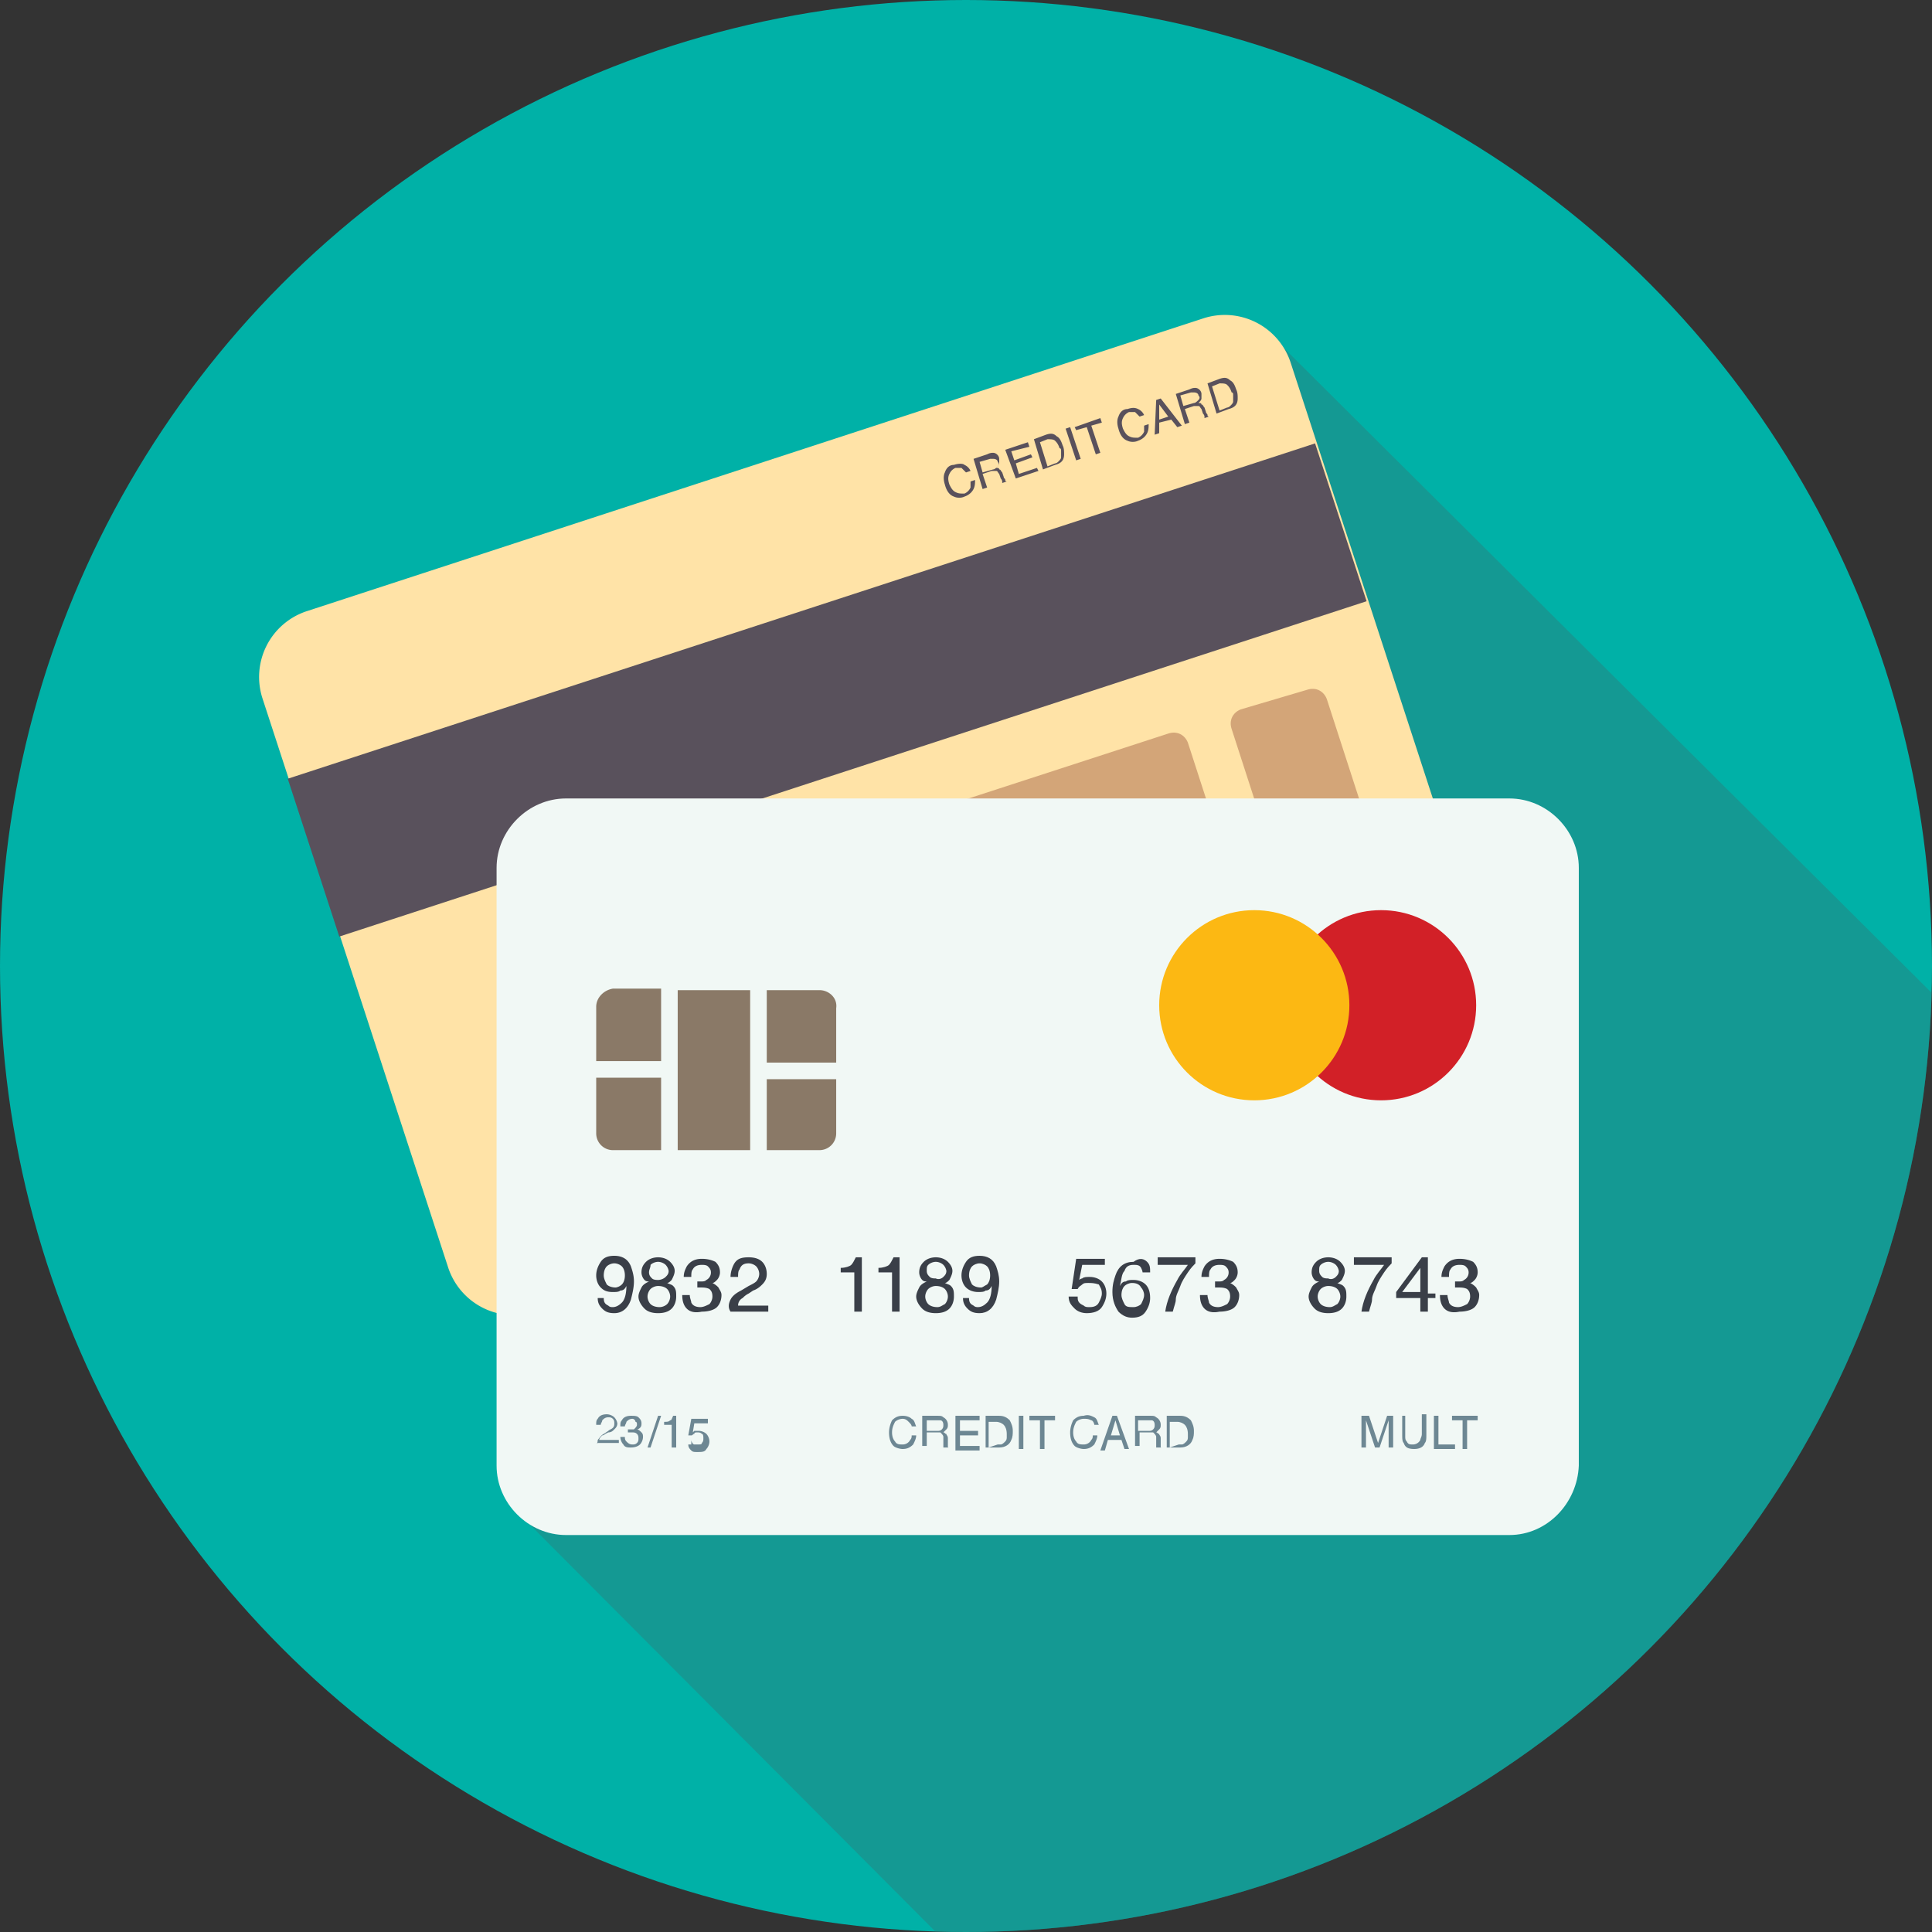 <svg xmlns="http://www.w3.org/2000/svg" xmlns:xlink="http://www.w3.org/1999/xlink" height="48" width="48"><rect width="100%" height="100%" fill="#333333" stroke="none"/><g transform="scale(.375)"><circle cx="64" cy="64" r="64" fill="#00b1a7"/><defs><circle cx="64" cy="64" id="A" r="64"/><path id="B" d="M45.5 86.7c-.2-.2-.3-.5-.3-.9h.5c0 .2.1.4.1.5.1.2.3.3.6.3.2 0 .4-.1.6-.2.1-.1.2-.3.2-.5 0-.3-.1-.4-.2-.5-.2-.1-.4-.1-.6-.1h-.2v-.4h.2c.2 0 .3 0 .4-.1a.55.55 0 0 0 .3-.5c0-.2-.1-.3-.2-.4s-.3-.1-.4-.1c-.3 0-.5.1-.6.3-.1.1-.1.3-.1.5h-.5c0-.3.1-.5.2-.7.2-.3.5-.5 1-.5.4 0 .7.1.9.2.2.2.3.4.3.7 0 .2-.1.4-.2.5s-.2.2-.3.2a1.38 1.38 0 0 1 .4.3c.1.2.2.3.2.5 0 .3-.1.6-.3.8s-.6.3-1 .3c-.5.1-.8 0-1-.2z"/><path id="C" d="M55.7 84.3V84c.3 0 .6-.1.7-.2s.2-.3.3-.5h.4v3.6h-.5v-2.6z"/><path id="D" d="M61.1 84.8c-.1-.1-.2-.3-.2-.5 0-.3.1-.5.3-.7s.5-.3.8-.3.6.1.8.3.3.4.3.6-.1.4-.2.6c-.1.1-.2.2-.3.2.2.1.3.1.4.2.2.2.2.4.2.7s-.1.6-.3.8-.5.3-.9.3-.7-.1-.9-.3-.4-.5-.4-.8c0-.2.1-.4.2-.6s.3-.3.5-.4c-.1 0-.2 0-.3-.1zm1.5 1.6c.1-.1.2-.3.2-.5s-.1-.4-.2-.5-.3-.2-.6-.2c-.2 0-.4.1-.5.2s-.2.3-.2.5.1.4.2.5.3.2.6.2c.2 0 .3-.1.5-.2zm-.1-1.8c.1-.1.2-.2.2-.4a.76.76 0 0 0-.2-.4c-.1-.1-.3-.2-.5-.2s-.4.1-.5.2-.1.2-.1.4.1.3.2.4.3.1.4.1c.2.1.4 0 .5-.1z"/><path id="E" d="M79.2 83.3v.4c-.1.1-.3.3-.5.6s-.4.6-.5.9-.3.6-.3.9c0 .2-.1.4-.2.8h-.5c.1-.7.4-1.4.8-2.1.2-.4.5-.7.7-1h-2v-.5z"/><path id="F" d="M65.3 93.8h.9c.3 0 .5.1.7.3.1.2.2.4.2.7 0 .2 0 .4-.1.6-.1.3-.4.5-.8.5h-.9zm.8 1.9h.2c.1 0 .2-.1.3-.2s.1-.2.1-.3V95c0-.3-.1-.5-.2-.6s-.3-.2-.5-.2h-.5v1.7z"/></defs><clipPath id="G"><use xlink:href="#A"/></clipPath><g clip-path="url(#G)"><path d="M128 65.8L84.3 22.3 34 99.9 62 128h66z" opacity=".35" fill="#3b6d6d"/></g><path d="M94.8 67.6L35.5 86.9a4.59 4.59 0 0 1-5.8-2.9L17.4 46.3a4.59 4.59 0 0 1 2.9-5.8l59.4-19.4a4.59 4.59 0 0 1 5.8 2.9l12.3 37.7c.8 2.5-.6 5.1-3 5.9z" fill="#ffe3a7"/><path d="M19.064 51.593l68.063-22.217 3.413 10.457L22.478 62.05z" fill="#59515c"/><path d="M85.2 56.1l4.4-1.4c.5-.2.8-.7.6-1.3l-2.3-7.1c-.2-.5-.7-.8-1.3-.6L82.2 47c-.5.2-.8.7-.6 1.3l2.3 7.1c.2.5.7.8 1.3.7zm-29.1 9.4l24.3-7.9c.5-.2.8-.7.6-1.3l-2.3-7.1c-.2-.5-.7-.8-1.3-.6l-24.3 7.9c-.5.2-.8.7-.6 1.3l2.3 7.1c.2.5.8.8 1.3.6z" opacity=".46" fill="#a05b41"/><path d="M100 101.7H37.5c-2.5 0-4.6-2.1-4.6-4.6V57.5c0-2.5 2.1-4.6 4.6-4.6H100c2.5 0 4.6 2.1 4.6 4.6v39.6c-.1 2.5-2.1 4.6-4.6 4.6z" fill="#f1f8f5"/><circle cx="91.5" cy="66.6" r="6.3" fill="#d22027"/><circle cx="83.1" cy="66.6" r="6.3" fill="#fcb813"/><g fill="#3a3f48"><path d="M40 86c0 .3.1.4.3.5.1.1.2.1.3.1.2 0 .4-.1.6-.3s.3-.6.3-1.1c-.1.2-.2.3-.4.3-.1.1-.3.1-.5.1-.4 0-.6-.1-.8-.3s-.3-.5-.3-.8.1-.6.3-.9.5-.4.9-.4c.5 0 .9.2 1.1.7.1.3.2.6.2 1s-.1.8-.2 1.2c-.2.6-.6.9-1.1.9-.4 0-.6-.1-.8-.3s-.3-.4-.3-.7zm1.2-.9c.1-.1.2-.3.2-.6s-.1-.5-.2-.6-.3-.2-.5-.2-.4.1-.5.2-.2.3-.2.6c0 .2.1.4.2.6.1.1.3.2.6.2a.76.76 0 0 0 .4-.2zm1.5-.3c-.1-.1-.2-.3-.2-.5 0-.3.1-.5.3-.7s.5-.3.8-.3.6.1.8.3.3.4.3.6-.1.4-.2.6c-.1.1-.2.2-.3.2.2.1.3.1.4.2.2.2.2.4.2.7s-.1.6-.3.8-.5.3-.9.3-.7-.1-.9-.3-.4-.5-.4-.8c0-.2.1-.4.2-.6s.3-.3.5-.4c-.1 0-.2 0-.3-.1zm1.5 1.6c.1-.1.2-.3.2-.5s-.1-.4-.2-.5-.3-.2-.6-.2c-.2 0-.4.1-.5.2s-.2.3-.2.5.1.4.2.5.3.2.6.2c.2 0 .4-.1.5-.2zm-.1-1.8c.1-.1.2-.2.2-.4a.76.76 0 0 0-.2-.4c-.1-.1-.3-.2-.5-.2s-.4.1-.5.2c0 .2-.1.3-.1.5s.1.3.2.4.3.1.4.1c.2 0 .4-.1.5-.2z"/><use xlink:href="#B"/><path d="M48.4 86.1c.1-.2.3-.4.7-.6l.5-.3c.2-.1.4-.2.5-.3s.2-.3.2-.5-.1-.4-.2-.5-.3-.2-.5-.2c-.3 0-.5.1-.6.4-.1.1-.1.3-.1.5h-.5c0-.3.1-.6.2-.8.2-.4.5-.5 1-.5.4 0 .7.1.9.3s.3.5.3.8-.1.5-.3.7c-.1.1-.3.3-.6.4l-.3.2c-.2.1-.3.2-.4.3a.55.55 0 0 0-.3.5h2v.4h-2.5c-.2-.3-.1-.6 0-.8z"/><use xlink:href="#C"/><use xlink:href="#C" x="2.5"/><use xlink:href="#D"/><path d="M64.2 86c0 .3.1.4.3.5.1.1.2.1.3.1.2 0 .4-.1.6-.3s.3-.6.3-1.1c-.1.2-.2.3-.4.3-.1.1-.3.1-.5.1-.3 0-.6-.1-.8-.3s-.3-.5-.3-.8.1-.6.3-.9.5-.4.9-.4c.5 0 .9.2 1.1.7.1.3.2.6.2 1s-.1.8-.2 1.2c-.2.6-.6.9-1.1.9-.4 0-.6-.1-.8-.3s-.3-.4-.3-.7zm1.2-.9c.1-.1.2-.3.2-.6s-.1-.5-.2-.6-.3-.2-.5-.2-.4.1-.5.2-.2.3-.2.6c0 .2.1.4.2.6.1.1.3.2.6.2.1 0 .2-.1.4-.2zm6 .9c0 .3.2.4.4.5.1.1.2.1.4.1.3 0 .5-.1.6-.3s.2-.4.2-.6c0-.3-.1-.4-.2-.6-.3-.1-.5-.1-.7-.1s-.3 0-.4.1-.2.1-.3.3H71l.3-2h1.9v.4h-1.5l-.2 1c.1-.1.2-.1.2-.1.1-.1.3-.1.5-.1.3 0 .6.1.8.3s.3.5.3.8-.1.6-.3.9-.6.4-1 .4c-.3 0-.6-.1-.8-.3s-.4-.4-.4-.8h.6zm4.6-2.4c.2.2.2.4.2.7h-.5c0-.1-.1-.3-.1-.3-.1-.2-.3-.2-.5-.2-.3 0-.5.1-.6.4-.2.2-.2.6-.3 1 .1-.2.2-.3.4-.3.1-.1.3-.1.5-.1.3 0 .6.1.8.3s.3.5.3.9c0 .3-.1.6-.3.9s-.5.4-.9.4c-.3 0-.6-.1-.9-.4-.2-.3-.4-.7-.4-1.3 0-.5.1-.8.2-1.1.2-.6.6-.9 1.2-.9.4-.3.7-.2.9 0zm-.4 2.8c.1-.2.2-.4.2-.6s-.1-.4-.2-.5c-.1-.2-.3-.3-.6-.3-.2 0-.4.1-.5.2s-.2.3-.2.6c0 .2.1.4.2.6s.3.2.6.2c.2 0 .4-.1.5-.2z"/><use xlink:href="#E"/><use xlink:href="#B" x="34.3"/><use xlink:href="#D" x="26"/><use xlink:href="#E" x="13"/><path d="M94.1 86.9V86h-1.6v-.4l1.7-2.3h.4v2.4h.5v.3h-.5v.9zm0-1.3V84l-1.2 1.6z"/><use xlink:href="#B" x="50.2"/></g><path d="M54.3 65.6h-3.5v4.8h4.6v-3.6c.1-.7-.5-1.2-1.1-1.2zm-9.4 10.6h4.8V65.6h-4.8zm-5.4-1.1a1.11 1.11 0 0 0 1.1 1.1h3.2v-4.8h-4.3zm0-8.4v3.6h4.3v-4.8h-3.2c-.6.1-1.1.6-1.1 1.2zm11.3 9.5h3.5a1.11 1.11 0 0 0 1.1-1.1v-3.6h-4.6z" fill="#8a7967"/><g fill="#6d8793"><path d="M39.6 95.4c.1-.1.2-.3.4-.4l.3-.2c.1-.1.2-.1.3-.2s.1-.2.1-.3 0-.2-.1-.3-.2-.1-.3-.1c-.2 0-.3.1-.4.2 0 .1-.1.2-.1.3h-.3c0-.2 0-.3.1-.4.1-.2.3-.3.6-.3.2 0 .4.1.5.2a.76.76 0 0 1 .2.4c0 .2-.1.3-.2.4s-.2.2-.4.2l-.2.1c-.1.1-.2.1-.2.1-.1.1-.2.2-.2.3H41v.2h-1.4c-.1.1 0 0 0-.2z"/><path d="M41.3 95.7c-.1-.1-.2-.3-.2-.5h.3c0 .1 0 .2.1.3s.2.2.4.2c.1 0 .2 0 .3-.1s.1-.2.1-.3 0-.2-.1-.3-.2-.1-.4-.1h-.2v-.2h.4c.1-.1.2-.2.2-.3s0-.2-.1-.2c0-.1-.1-.2-.2-.2-.2 0-.3.1-.4.2 0 .1-.1.2-.1.3h-.3c0-.2 0-.3.1-.4.1-.2.3-.3.6-.3.2 0 .4 0 .5.1s.2.2.2.4c0 .1 0 .2-.1.3 0 0-.1.1-.2.1.1 0 .2.1.3.2s.1.2.1.3c0 .2-.1.4-.2.5s-.3.2-.6.2c-.2 0-.4 0-.5-.2zm2.3-1.9h.2l-.7 2.1h-.2zm.4.6v-.2c.2 0 .3 0 .4-.1.1 0 .1-.1.2-.3h.2v2.1h-.3v-1.5zm1.8 1c0 .1.1.3.2.3h.2c.2 0 .3 0 .3-.1.1-.1.1-.2.1-.3s0-.3-.1-.3c-.1-.1-.2-.1-.3-.1s-.2 0-.2.1c-.1 0-.1.1-.2.1h-.2l.2-1.1h1.1v.3H46l-.1.6.1-.1h.3c.2 0 .4.1.5.2s.2.3.2.5-.1.4-.2.5c-.1.2-.3.2-.6.2-.2 0-.3 0-.4-.1s-.2-.2-.2-.4h.2zm44.5-1.6h.4l.6 1.8.6-1.8h.4v2.1H92v-1.8l-.6 1.8h-.3l-.6-1.8v1.8h-.3v-2.1zm2.8 0v1.3c0 .2 0 .3.1.4.1.2.2.2.4.2a.55.55 0 0 0 .5-.3c0-.1.1-.2.1-.4v-1.3h.3V95c0 .3 0 .5-.1.6-.1.3-.4.4-.7.4-.4 0-.6-.1-.7-.4-.1-.1-.1-.3-.1-.6v-1.2zm1.9 0h.3v1.9h1.1v.3H95zm2.9 0v.3h-.7V96h-.3v-1.9h-.7v-.3z"/></g><path d="M63.9 30.8a.78.78 0 0 1 .4.4l-.3.1-.3-.3h-.4a.78.78 0 0 0-.4.4c-.1.2-.1.4 0 .7.1.2.2.4.4.5s.3.1.6.1a.78.78 0 0 0 .4-.4v-.4l.3-.1c0 .2 0 .4-.1.6s-.3.4-.6.5c-.2.1-.5.1-.7 0-.3-.1-.5-.4-.6-.8-.1-.3-.1-.6 0-.8.1-.3.3-.5.6-.5.3-.1.6-.1.7 0zm.6-.4l.9-.3c.2-.1.3-.1.4-.1.2 0 .4.2.4.4v.3c0 .1-.1.2-.2.3.1 0 .2 0 .2.1.1 0 .1.1.2.2l.1.3c0 .1.1.1.1.2s.1.1.1.1l-.3.1v-.1s0-.1-.1-.2l-.1-.3c-.1-.1-.1-.2-.2-.2h-.3l-.6.2.3.9-.3.1zm1.3.7c.1 0 .2-.1.3-.2s.1-.2 0-.3c0-.1-.1-.2-.3-.2h-.2l-.7.2.2.7zm.8-1.3l1.5-.5.1.3-1.2.3.2.6 1.1-.4.1.2-1.1.4.2.7 1.2-.4.1.2-1.5.5zm1.9-.7l.8-.3c.3-.1.5-.1.7.1.2.1.3.3.4.6.1.2.1.4.1.6 0 .4-.2.6-.6.7l-.8.3zm1.4 1.6c.1 0 .2-.1.2-.1.1-.1.2-.2.2-.3v-.4c0-.1 0-.2-.1-.2-.1-.3-.2-.4-.3-.5s-.3-.1-.5-.1l-.5.2.5 1.6zm.7-2.3l.3-.1.7 2.1-.3.1zm2.3-.7l.1.3-.7.2.6 1.8-.3.1-.6-1.8-.7.2-.1-.2zm2.5-.6a.78.78 0 0 1 .4.4l-.3.1-.3-.3h-.4a.78.78 0 0 0-.4.4c-.1.2-.1.4 0 .7.1.2.2.4.4.5s.3.1.6.1a.78.78 0 0 0 .4-.4v-.4l.3-.1c0 .2 0 .4-.1.6s-.3.4-.6.5c-.2.1-.5.1-.7 0-.3-.1-.5-.4-.6-.8-.1-.3-.1-.6 0-.8.1-.3.3-.5.6-.5.3-.1.5-.1.7 0zm1.2-.6l.3-.1 1.4 1.8-.3.1-.4-.5-.8.2v.7l-.3.1zm.8 1.1l-.6-.8v1zm.5-1.5l.9-.3c.2-.1.3-.1.4-.1.2 0 .4.2.4.4v.3c0 .1-.1.2-.2.3.1 0 .2 0 .2.1.1 0 .1.1.2.2l.1.3c0 .1.1.1.1.2s.1.1.1.1l-.3.1v-.1s0-.1-.1-.2l-.1-.3c-.1-.1-.1-.2-.2-.2h-.3l-.6.2.3.9-.3.1zm1.2.6c.1 0 .2-.1.3-.2s.1-.2 0-.3c0-.1-.1-.2-.3-.2h-.2l-.7.2.2.7zm.9-1.3l.8-.3c.3-.1.5-.1.7.1.2.1.3.3.4.6.1.2.1.4.1.6 0 .4-.2.6-.6.7l-.8.3zm1.3 1.6c.1 0 .2-.1.2-.1.1-.1.2-.2.2-.3v-.4c0-.1 0-.2-.1-.2-.1-.3-.2-.4-.3-.5s-.3-.1-.5-.1l-.5.2.5 1.6z" fill="#59515c"/><g fill="#6d8793"><path d="M60.4 94c.2.1.2.3.3.5h-.3c0-.1-.1-.2-.2-.3s-.2-.2-.4-.2-.4.1-.5.2c-.1.2-.2.4-.2.7s.1.5.2.6c.1.2.3.2.5.2a.55.55 0 0 0 .5-.3c.1-.1.1-.2.1-.3h.3c0 .2-.1.4-.2.6-.2.2-.4.3-.7.3-.2 0-.5-.1-.6-.2-.2-.2-.3-.5-.3-.9 0-.3.1-.6.2-.8.2-.2.4-.3.7-.3s.5.1.6.2zm.7-.2h1c.2 0 .3 0 .4.1a.55.55 0 0 1 .3.5c0 .1 0 .2-.1.3l-.2.2c.1 0 .1.1.2.1 0 .1.1.1.1.3v.5c0 .1 0 .1.1.1h-.4v-.7c0-.1-.1-.2-.2-.3h-.9v.9h-.3zm1 1c.1 0 .2 0 .3-.1s.1-.2.1-.3c0-.2-.1-.3-.2-.3h-.9v.7zm1.2-1h1.6v.3h-1.3v.7h1.2v.3h-1.2v.7h1.3v.3h-1.6z"/><use xlink:href="#F"/><path d="M67.5 93.8h.3V96h-.3zm2.4 0v.3h-.7V96h-.3v-1.9h-.7v-.3zm2.6.1c.2.1.2.3.3.5h-.3c0-.1-.1-.3-.2-.3-.2-.1-.3-.1-.5-.1s-.4.1-.5.2c-.1.2-.2.4-.2.7s.1.5.2.6c.1.2.3.2.5.2a.55.55 0 0 0 .5-.3c.1-.1.1-.2.1-.3h.3c0 .2-.1.4-.2.6-.2.2-.4.3-.7.3-.2 0-.5-.1-.6-.2-.2-.2-.3-.5-.3-.9 0-.3.1-.6.2-.8.2-.2.4-.3.7-.3.3-.1.5 0 .7.1zm1.2-.1h.3l.8 2.2h-.3l-.2-.6h-.9l-.2.7h-.3zm.5 1.3l-.3-1-.3 1zm1-1.3h1c.2 0 .3 0 .4.1a.55.55 0 0 1 .3.5c0 .1 0 .2-.1.3l-.2.2c.1 0 .1.1.2.1 0 .1.1.1.1.3v.5c0 .1 0 .1.1.1h-.4v-.7c0-.1-.1-.2-.2-.3h-.9v.9h-.3zm.9 1c.1 0 .2 0 .3-.1s.1-.2.1-.3c0-.2-.1-.3-.2-.3h-.9v.7z"/><use xlink:href="#F" x="12"/></g></g></svg>